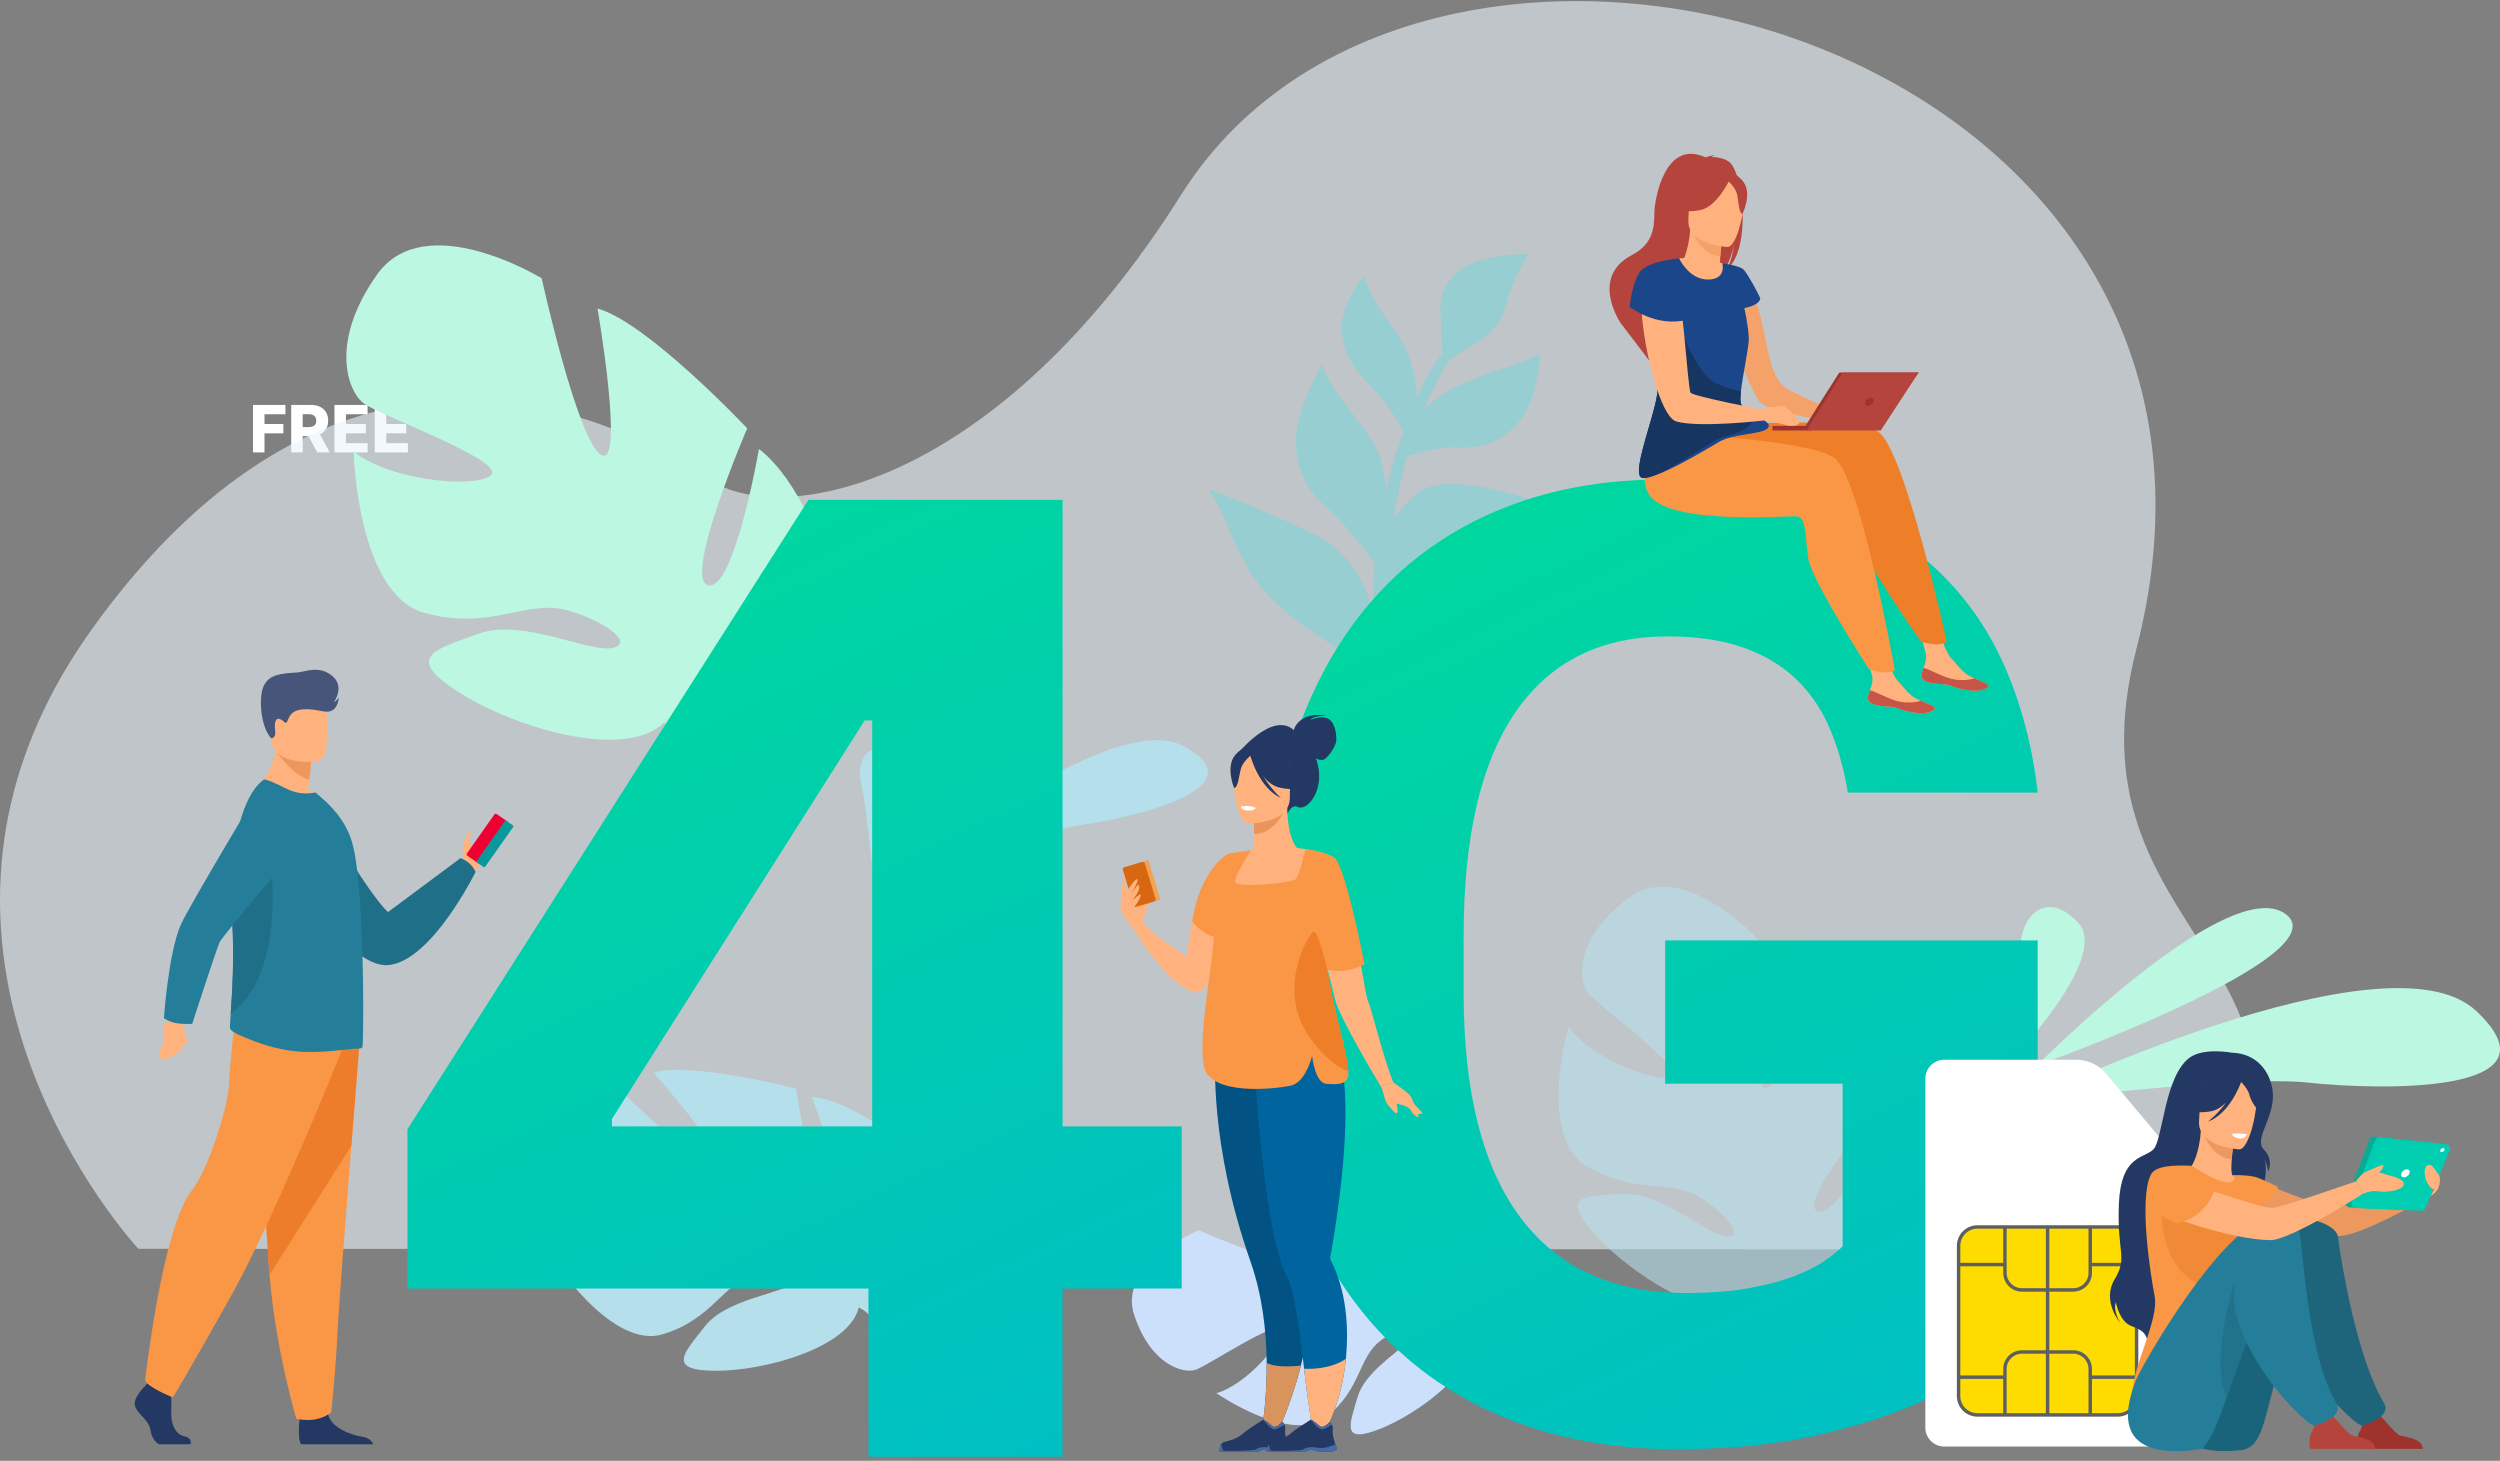 <svg width="421" height="246" viewBox="0 0 421 246" fill="none" xmlns="http://www.w3.org/2000/svg">
<rect x="0" y="0" width="421" height="246" fill="#808080" stroke="none"/>
<path d="M42.605 76.188H44.539V72.973H47.719V71.399H44.539V69.758H48.066V68.188H42.605V76.188ZM49.04 76.188H50.974V73.45H51.966L53.427 76.188H55.536L53.876 73.141C54.755 72.743 55.263 71.957 55.263 70.852C55.263 69.207 54.142 68.188 52.345 68.188H49.04V76.188ZM50.974 71.926V69.747H51.927C52.794 69.747 53.259 70.11 53.259 70.852C53.259 71.594 52.794 71.926 51.927 71.926H50.974ZM56.323 76.188H61.901V74.618H58.257V72.973H61.616V71.399H58.257V69.758H61.901V68.188H56.323V76.188ZM63.112 76.188H68.69V74.618H65.046V72.973H68.405V71.399H65.046V69.758H68.69V68.188H63.112V76.188Z" fill="white"/>
<path opacity="0.6" d="M23.304 210.301C23.304 210.301 -23.386 160.242 15.409 106.044C49.828 57.957 89.959 61.243 119.401 80.757C131.942 89.07 168.096 81.782 198.869 32.851C240.834 -33.878 386.299 6.593 359.776 109.257C346.941 158.939 398.84 160.744 372.396 210.406L23.304 210.301Z" fill="#EBF3FA"/>
<path d="M342.983 179.46C342.983 179.46 375.329 146.866 384.899 153.925C394.47 160.983 342.983 179.46 342.983 179.46Z" fill="#BCF7E2"/>
<path d="M340.762 185.608C340.762 185.608 401.891 156.07 417 170.25C432.109 184.43 400.385 183.585 388.606 182.304C376.829 181.024 340.762 185.608 340.762 185.608Z" fill="#BCF7E2"/>
<path d="M337.952 178.916C337.952 178.916 338.195 177.353 338.523 175.063C339.163 170.598 340.121 163.375 340.214 159.627C340.355 153.956 344.799 149.798 349.989 155.41C355.179 161.022 339.833 177.304 339.833 177.304L337.952 178.916Z" fill="#BCF7E2"/>
<path d="M150.354 144.891C150.354 144.891 166.819 116.931 174.612 120.105C182.406 123.279 150.354 144.891 150.354 144.891Z" fill="#B6DFEC"/>
<path d="M149.906 149.491C149.906 149.491 186.629 118.62 199.464 125.712C212.299 132.803 190.41 137.74 182.116 138.91C173.822 140.08 149.906 149.491 149.906 149.491Z" fill="#B6DFEC"/>
<path d="M146.81 145.393C146.81 145.393 146.704 144.28 146.528 142.654C146.185 139.483 145.58 134.366 144.987 131.782C144.091 127.872 146.41 124.249 150.947 127.193C155.484 130.136 147.816 143.961 147.816 143.961L146.81 145.393Z" fill="#B6DFEC"/>
<path d="M84.121 191.854C84.816 181.426 102.049 181.174 102.049 181.174C102.049 181.174 116.784 196.213 120.147 195.965C123.513 195.716 110.049 180.637 110.049 180.637C116.285 178.739 134.053 183.308 134.053 183.308C134.053 183.308 137.054 203.709 140.254 202.636C143.454 201.563 136.679 184.707 136.679 184.707C143.203 185.323 150.386 191.381 150.386 191.381C159.908 201.682 146.248 213.432 146.248 213.432C146.248 213.432 147.44 220.48 153.351 227.65C153.351 227.65 154.619 228.939 156.11 231.262L154.432 231.6C154.205 231.176 153.967 230.77 153.716 230.384C153.716 230.381 153.715 230.378 153.712 230.377C153.709 230.371 153.704 230.365 153.7 230.361C153.533 230.123 153.294 229.785 152.998 229.376L152.997 229.375C152.997 229.373 152.995 229.373 152.995 229.373C152.282 228.469 151.788 227.793 151.462 227.299C151.46 227.298 151.46 227.296 151.459 227.295C149.291 224.44 146.257 220.763 144.608 220.195C144.608 220.195 144.741 219.895 144.812 219.35C144.747 219.619 144.679 219.9 144.608 220.195C142.968 226.955 128.815 230.875 120.485 230.837C112.156 230.797 115.192 227.829 118.766 223.284C122.34 218.738 131.559 217.891 133.939 215.913C136.318 213.933 132.132 213.275 126.881 214.761C121.629 216.246 120.03 222.14 111.579 224.699C103.128 227.257 93.316 212.299 93.316 212.299C99.635 212.958 109.645 207.513 109.645 205.37C109.645 203.226 93.889 206.61 91.304 206.488C88.72 206.361 83.427 202.283 84.121 191.854Z" fill="#B6DFEC"/>
<path d="M63.505 46.223C71.599 34.848 91.218 46.862 91.218 46.862C91.218 46.862 97.299 74.499 101.267 76.617C105.235 78.735 100.622 51.958 100.622 51.958C108.988 54.25 125.83 72.132 125.83 72.132C125.83 72.132 114.913 97.498 119.275 98.561C123.638 99.624 127.812 75.602 127.812 75.602C134.739 80.961 138.597 92.981 138.597 92.981C142.118 111.503 118.47 115.129 118.47 115.129C118.47 115.129 114.875 124.003 116.516 136.383C116.516 136.383 117.043 138.754 117.096 142.464L114.967 141.649C115.008 141.005 115.024 140.372 115.012 139.753C115.014 139.749 115.014 139.746 115.012 139.742C115.012 139.732 115.012 139.724 115.012 139.715C114.991 139.325 114.957 138.771 114.911 138.092V138.09C114.911 138.089 114.911 138.089 114.911 138.087C114.74 136.547 114.656 135.426 114.633 134.632C114.633 134.63 114.633 134.626 114.633 134.624C114.19 129.827 113.345 123.474 111.883 121.653C111.883 121.653 112.243 121.406 112.707 120.837C112.445 121.098 112.171 121.37 111.883 121.653C105.294 128.179 86.578 122.537 77.208 116.549C67.838 110.56 73.344 109.348 80.564 106.725C87.782 104.101 98.778 109.719 102.85 109.163C106.922 108.607 102.662 104.871 95.696 102.815C88.73 100.756 82.794 106.325 71.466 103.206C60.138 100.085 59.556 76.055 59.556 76.055C66.225 81.314 81.332 82.263 82.834 79.823C84.336 77.382 64.188 69.991 61.358 68.006C58.526 66.021 55.412 57.599 63.505 46.223Z" fill="#BCF7E2"/>
<path d="M190.974 221.371C188.199 212.892 201.869 207.182 201.869 207.182C201.869 207.182 218.426 214.381 221.03 213.109C223.636 211.837 208.081 204.198 208.081 204.198C212.451 200.702 228.086 198.64 228.086 198.64C228.086 198.64 236.993 213.837 239.204 211.963C241.414 210.091 230.627 198.909 230.627 198.909C236.03 197.312 243.694 199.812 243.694 199.812C254.58 204.926 247.432 218.598 247.432 218.598C247.432 218.598 250.632 223.797 257.637 227.586C257.637 227.586 259.06 228.201 260.991 229.564L259.761 230.368C259.445 230.105 259.124 229.859 258.801 229.633C258.8 229.632 258.798 229.63 258.795 229.63C258.789 229.627 258.784 229.623 258.781 229.62C258.571 229.485 258.274 229.295 257.907 229.064C257.907 229.064 257.906 229.064 257.906 229.062C257.906 229.062 257.904 229.062 257.904 229.061C257.046 228.572 256.435 228.196 256.018 227.91C256.016 227.91 256.015 227.908 256.015 227.906C253.375 226.338 249.779 224.397 248.283 224.473C248.283 224.473 248.294 224.193 248.177 223.738C248.211 223.972 248.246 224.217 248.283 224.473C249.133 230.349 239.09 237.98 232.432 240.611C225.774 243.243 227.248 239.922 228.649 235.18C230.049 230.437 237.135 226.82 238.403 224.491C239.67 222.163 236.12 222.98 232.403 225.836C228.687 228.692 229.294 233.869 223.368 238.598C217.441 243.326 204.838 234.617 204.838 234.617C210.09 233.118 216.339 225.607 215.653 223.91C214.969 222.214 203.479 229.93 201.377 230.659C199.275 231.389 193.749 229.851 190.974 221.371Z" fill="#CDE0FB"/>
<path opacity="0.6" d="M274.293 151.185C283.374 144.444 296.02 158.144 296.02 158.144C296.02 158.144 294.283 180.538 296.914 183.072C299.548 185.608 302.238 164.209 302.238 164.209C308.3 167.902 317.366 185.408 317.366 185.408C317.366 185.408 302.747 202.107 305.94 203.933C309.132 205.759 318.109 188.504 318.109 188.504C322.312 194.189 322.512 204.212 322.512 204.212C320.91 219.092 301.383 216.319 301.383 216.319C301.383 216.319 296.445 222.213 294.812 231.992C294.812 231.992 294.668 233.915 293.832 236.743L292.343 235.628C292.527 235.147 292.69 234.671 292.827 234.2C292.83 234.197 292.83 234.194 292.83 234.191C292.831 234.184 292.834 234.177 292.836 234.171C292.91 233.871 293.016 233.442 293.14 232.917V232.916C293.14 232.915 293.14 232.915 293.14 232.913C293.369 231.705 293.567 230.835 293.737 230.226C293.737 230.224 293.739 230.221 293.739 230.22C294.524 226.477 295.359 221.458 294.636 219.734C294.636 219.734 294.979 219.632 295.479 219.307C295.21 219.443 294.93 219.585 294.636 219.734C287.89 223.146 274.449 214.493 268.468 207.758C262.487 201.025 267.122 201.39 273.441 201.086C279.761 200.781 287.112 207.612 290.458 208.142C293.804 208.672 291.325 204.841 286.311 201.652C281.299 198.463 275.295 201.302 267.09 196.289C258.884 191.274 264.11 172.902 264.11 172.902C268.131 178.451 279.835 182.7 281.597 181.198C283.359 179.696 269.204 169.38 267.439 167.212C265.678 165.045 265.211 157.927 274.293 151.185Z" fill="#B6DFEC"/>
<path d="M68.62 216.989H146.246V245.313H178.939V216.989H198.997V189.688H178.939V84.182H136.138L68.62 190.16V216.989ZM146.878 189.688H103.05V188.43L145.614 121.318H146.878V189.688Z" fill="url(#paint0_linear)"/>
<g opacity="0.4">
<path d="M245.253 56.769C245.352 56.597 245.663 56.623 245.908 56.764C246.153 56.905 246.217 57.17 246.118 57.342C246.085 57.399 242.729 61.719 239.554 69.496C236.627 76.653 233.255 88.356 233.765 103.128C234.017 109.293 235.106 114.948 236.786 119.953L233.522 118.076C232.362 113.676 231.532 108.703 231.328 103.022C230.802 88.088 235.045 75.439 238.005 68.224C241.213 60.39 245.253 56.769 245.253 56.769Z" fill="#58DBDB"/>
<path d="M236.927 74.236C239.266 70.551 239.5 61.845 234.943 55.796C230.972 50.617 229.648 46.502 229.648 46.502C229.648 46.502 227.214 49.219 226.083 53.446C225.319 56.284 226.787 61.091 229.884 64.014C235.198 69.126 236.927 74.236 236.927 74.236Z" fill="#58DBDB"/>
<path d="M242.921 61.376C247.78 57.844 252.481 56.66 253.683 51.178C254.551 47.029 257.449 42.751 257.449 42.751C257.449 42.751 252.131 42.742 248.083 44.301C244.444 45.714 242.435 48.827 242.568 52.18C242.64 54.508 242.921 61.376 242.921 61.376Z" fill="#58DBDB"/>
<path d="M232.808 96.862C233.278 90.197 234.549 79.877 231.266 74.636C227.478 68.572 224.184 65.992 222.616 61.357C222.616 61.357 220.952 64.058 219.163 69.05C217.605 73.642 217.578 80.104 222.697 84.8C229.12 90.626 232.808 96.862 232.808 96.862Z" fill="#58DBDB"/>
<path d="M259.427 59.508C252.308 63.569 238.218 63.7 235.493 77.298C235.493 77.298 241.524 75.126 245.745 75.343C251.864 75.66 255.74 72.325 257.591 67.978C258.946 64.871 259.427 59.508 259.427 59.508Z" fill="#58DBDB"/>
<path d="M220.748 89.695C229.012 93.836 230.424 100.44 231.878 104.706C233.464 109.124 234.615 115.426 235.238 119.061L233.361 117.982C231.376 115.012 228.055 110.968 223.207 107.877C207.784 97.867 209.818 93.015 203.579 82.34C203.579 82.34 214.313 86.529 220.748 89.695Z" fill="#58DBDB"/>
<path d="M241.198 122.488L235.403 119.156C234.277 114.698 233.32 108.814 235.052 105.618C237.576 100.668 241.642 98.89 248.907 99.104C256.908 99.359 257.371 98.178 257.371 98.178C257.371 98.178 257.67 104.827 253.816 110.766C251.674 114.107 247.27 118.358 241.198 122.488Z" fill="#58DBDB"/>
<path d="M232.779 100.504C239.98 96.489 247.911 97.999 251.621 91.368C254.573 86.054 260.86 85.324 260.86 85.324C260.86 85.324 252.627 81.887 245.771 81.528C239.571 81.164 237.745 83.391 234.914 87.175C230.981 92.306 232.779 100.504 232.779 100.504Z" fill="#58DBDB"/>
</g>
<path d="M343.154 221.782C341.254 224.039 338.663 226.458 335.379 229.039C332.094 231.626 327.97 234.027 323.008 236.244C318.043 238.463 312.188 240.321 305.437 241.811C298.685 243.299 290.931 244.048 282.172 244.048C271.876 244.048 262.481 242.355 253.978 238.974C245.475 235.588 238.192 230.621 232.134 224.072C226.076 217.523 221.388 209.481 218.066 199.951C214.743 190.419 213.083 179.504 213.083 167.204V157.818C213.083 145.519 214.669 134.585 217.847 125.017C221.02 115.449 225.51 107.387 231.312 100.838C237.113 94.289 244.14 89.304 252.386 85.886C260.633 82.467 269.796 80.754 279.868 80.754C290.231 80.754 299.191 82.047 306.748 84.63C314.301 87.213 320.613 90.833 325.687 95.488C330.761 100.147 334.718 105.715 337.565 112.19C340.411 118.665 342.274 125.762 343.15 133.474H311.18C310.522 129.474 309.502 125.853 308.114 122.616C306.725 119.377 304.829 116.611 302.42 114.321C300.012 112.031 297.037 110.264 293.496 109.027C289.955 107.79 285.742 107.169 280.854 107.169C269.612 107.169 261.073 111.408 255.234 119.885C249.393 128.362 246.475 140.934 246.475 157.6V167.206C246.475 183.872 249.647 196.459 255.998 204.973C262.348 213.486 271.656 217.742 283.918 217.742C287.86 217.742 291.289 217.49 294.21 216.979C297.128 216.468 299.628 215.833 301.708 215.068C303.787 214.305 305.519 213.469 306.906 212.558C308.294 211.648 309.426 210.756 310.302 209.883V182.487H280.415V158.361H343.148V221.782H343.154Z" fill="url(#paint1_linear)"/>
<path d="M293.924 47.001C293.924 47.001 295.98 50.036 297.155 56.416C298.182 62.003 299.083 64.067 300.567 65.212C302.051 66.358 310.318 69.741 310.318 69.741L309.699 71.185C309.699 71.185 297.581 69.539 296.22 67.52C294.86 65.502 289.67 53.572 290.073 50.824C290.477 48.076 293.924 47.001 293.924 47.001Z" fill="#F4A269"/>
<path d="M323.599 113.648C323.489 114.826 325.135 115.112 327.041 115.208C328.947 115.303 328.371 115.692 330.982 116.164C333.593 116.635 334.64 115.923 334.83 115.571C334.999 115.259 333.784 114.77 332.489 114.219C332.327 114.15 332.163 114.08 332.001 114.009C330.544 113.37 329.728 112.068 328.592 110.862C327.517 109.718 326.495 106.057 326.495 106.057L322.946 105.302C322.946 105.302 323.943 108.597 324.288 110.004C324.491 110.831 324.192 111.756 323.925 112.461C323.781 112.841 323.636 113.234 323.599 113.648Z" fill="#FFB27D"/>
<path d="M327.039 115.209C328.945 115.303 328.369 115.692 330.98 116.164C333.591 116.636 334.639 115.923 334.828 115.571C334.997 115.259 333.782 114.771 332.488 114.22L332.467 114.241C332.467 114.241 330.63 114.863 328.511 114.289C326.784 113.82 325.113 112.791 323.923 112.459C323.779 112.841 323.634 113.234 323.597 113.648C323.489 114.828 325.135 115.114 327.039 115.209Z" fill="#C65447"/>
<path d="M288.258 71.694C288.258 71.694 311.84 69.925 316.279 72.718C320.719 75.511 327.84 108.05 327.84 108.05C327.84 108.05 327.401 108.4 326.419 108.507C325.506 108.604 323.495 108.07 323.495 108.07C323.495 108.07 313.263 93.512 312.541 89.844C311.82 86.176 311.997 82.904 310.355 82.817C308.714 82.729 288.254 85.297 285.158 79.862C282.064 74.427 284.623 69.045 284.623 69.045L288.258 71.694Z" fill="#EF7E29"/>
<path d="M314.575 117.426C314.465 118.603 316.111 118.89 318.017 118.986C319.923 119.08 319.347 119.469 321.958 119.941C324.569 120.413 325.616 119.7 325.806 119.348C325.975 119.036 324.76 118.548 323.465 117.997C323.303 117.928 323.139 117.857 322.977 117.786C321.52 117.148 320.704 115.845 319.568 114.639C318.493 113.495 317.471 109.834 317.471 109.834L313.922 109.079C313.922 109.079 314.919 112.375 315.264 113.781C315.467 114.609 315.168 115.534 314.901 116.238C314.757 116.619 314.612 117.01 314.575 117.426Z" fill="#FFB27D"/>
<path d="M318.017 118.984C319.923 119.079 319.347 119.468 321.958 119.94C324.569 120.411 325.617 119.699 325.806 119.346C325.975 119.035 324.76 118.546 323.465 117.995L323.445 118.017C323.445 118.017 321.608 118.639 319.489 118.064C317.762 117.596 316.091 116.568 314.901 116.235C314.757 116.617 314.612 117.01 314.575 117.426C314.465 118.603 316.111 118.89 318.017 118.984Z" fill="#C65447"/>
<path d="M283.639 73.149C283.639 73.149 304.589 74.138 308.915 77.102C313.243 80.066 319.087 112.855 319.087 112.855C319.087 112.855 318.634 113.189 317.649 113.256C316.733 113.318 314.745 112.707 314.745 112.707C314.745 112.707 305.089 97.763 304.511 94.07C303.935 90.376 304.238 87.113 302.602 86.961C300.964 86.81 280.42 88.582 277.541 83.031C274.661 77.479 283.639 73.149 283.639 73.149Z" fill="#F99746"/>
<path d="M291.104 27.19C290.174 26.578 289.02 26.442 288.207 26.435C288.43 26.235 288.846 26.184 288.846 26.184C288.349 26.076 287.195 26.499 287.195 26.499C280.388 23.35 278.605 33.533 278.592 35.925C278.578 38.318 278.412 41.061 274.783 42.966C267.639 46.715 272.939 54.44 272.939 54.44C272.991 54.475 277.699 60.69 277.699 60.69C277.652 58.753 285.317 48.486 290.169 45.751C291.411 44.166 292.011 41.258 292.057 41.029C291.705 43.342 291.218 44.621 290.813 45.332C294.99 41.981 293.569 28.811 291.104 27.19Z" fill="#B5453C"/>
<path d="M282.759 43.507C282.759 43.507 284.71 43.322 286.661 43.507C287.986 43.633 289.299 44.043 290.047 44.354C291.894 45.124 291.7 48.383 287.825 47.78C283.95 47.175 282.487 44.472 282.759 43.507Z" fill="#FFB27D"/>
<path d="M289.884 45.883C289.906 45.895 290.436 48.686 287.9 48.575C286.235 48.503 282.642 46.493 282.96 45.071C283.11 44.395 284.369 42.641 284.623 38.64L284.925 38.721L290.022 40.084C290.022 40.084 289.796 41.696 289.691 43.222C289.601 44.506 289.598 45.726 289.884 45.883Z" fill="#FFB27D"/>
<path d="M290.022 40.085C290.022 40.085 289.796 41.698 289.691 43.224C286.806 42.951 285.454 40.22 284.925 38.722L290.022 40.085Z" fill="#F4A269"/>
<path d="M284.428 38.126C284.428 38.126 283.073 35.639 282.847 33.575C282.684 32.101 283.79 26.752 289.18 27.891C289.18 27.891 290.75 28.152 292.17 29.25C293.299 30.125 294.889 31.956 292.667 36.541L292.065 38.099L284.428 38.126Z" fill="#B5453C"/>
<path d="M290.891 41.595C290.891 41.595 284.045 41.253 284.324 37.006C284.603 32.758 283.908 29.854 288.29 29.892C292.674 29.931 293.415 31.608 293.667 33.048C293.921 34.489 292.679 41.575 290.891 41.595Z" fill="#FFB27D"/>
<path d="M291.411 29.995C291.411 29.995 289.206 34.852 286.282 35.398C283.359 35.944 282.164 35.093 282.164 35.093C282.164 35.093 284.484 33.494 285.147 30.477C285.147 30.479 290.157 27.53 291.411 29.995Z" fill="#B5453C"/>
<path d="M290.921 30.369C290.921 30.369 292.244 31.574 292.513 32.679C292.782 33.782 292.787 36.02 293.442 35.988C293.442 35.988 295.08 32.696 293.621 30.674C292.077 28.529 290.921 30.369 290.921 30.369Z" fill="#B5453C"/>
<path d="M297.74 72.047C297.185 72.708 295.457 72.91 293.606 73.213C292.151 73.453 290.624 73.752 289.537 74.389C287.07 75.833 279.005 80.716 276.643 80.493C275.727 80.407 275.898 78.664 276.454 76.35C277.327 72.696 279.156 67.621 279.156 65.416C279.156 64.212 279.558 61.362 280.094 58.104C280.138 57.841 280.182 57.577 280.227 57.309C281.289 50.974 282.759 43.505 282.759 43.505C282.759 43.505 284.398 47.072 287.594 47.072C290.787 47.072 290.046 44.351 290.046 44.351C290.046 44.351 292.961 44.693 293.65 45.433C294.34 46.172 296.085 49.37 296.433 50.241C296.433 50.241 296.504 51.352 293.748 51.879C293.748 51.879 294.419 54.891 294.498 56.898C294.558 58.38 293.483 63.022 293.175 65.91C293.065 66.933 293.052 67.734 293.218 68.098C293.43 68.565 294.12 69.03 294.904 69.485C296.462 70.393 298.397 71.262 297.74 72.047Z" fill="#1C468A"/>
<path d="M294.904 69.488C296.673 72.494 290.108 73.399 289.022 74.034C286.554 75.478 279.007 80.716 276.643 80.493C275.727 80.407 275.898 78.664 276.454 76.35C277.327 72.696 279.156 67.621 279.156 65.416C279.156 64.212 279.558 61.362 280.094 58.104L282.938 55.382C282.938 55.382 285.986 63.236 288.891 64.523C290.414 65.197 292.004 65.642 293.174 65.913C293.064 66.936 293.05 67.738 293.216 68.102C293.43 68.568 294.12 69.033 294.904 69.488Z" fill="#163560"/>
<path d="M281.885 45.857C281.885 45.857 279.453 44.385 277.101 47.178C274.749 49.972 278.772 69.94 282.257 70.966C286.127 72.105 297.309 70.784 297.309 70.784L297.094 69.042C297.094 69.042 285.192 66.767 284.697 66.132C284.2 65.499 283.121 46.179 281.885 45.857Z" fill="#FFB27D"/>
<path d="M282.759 43.507C282.759 43.507 277.763 43.957 276.313 45.594C274.864 47.232 274.439 51.672 274.439 51.672C274.439 51.672 278.838 55.211 284.138 53.838L282.759 43.507Z" fill="#1C468A"/>
<path d="M305.072 71.717H298.475V72.494H305.072V71.717Z" fill="#9E332E"/>
<path d="M303.671 72.388C303.736 72.13 309.736 62.737 309.736 62.737H323.088L316.391 72.137L303.671 72.388Z" fill="#9E332E"/>
<path d="M304.234 72.496C304.298 72.238 310.317 62.739 310.317 62.739H323.088L316.717 72.496H304.234Z" fill="#B5453C"/>
<path d="M315.49 67.649C315.358 68.029 314.943 68.338 314.561 68.338C314.179 68.338 313.976 68.029 314.108 67.649C314.24 67.268 314.655 66.96 315.037 66.96C315.419 66.958 315.622 67.268 315.49 67.649Z" fill="#9E332E"/>
<path d="M296.121 68.939C296.121 68.939 299.996 68.191 300.433 68.378C300.871 68.565 303.31 70.747 303.06 71.183C302.809 71.62 301.809 71.931 300.684 71.557C299.558 71.183 297.121 70.996 296.684 70.435C296.246 69.874 296.121 68.939 296.121 68.939Z" fill="#FFB27D"/>
<path d="M83.683 142.042C83.132 143.521 82.176 145.236 81.172 145.664C80.035 146.147 79.56 146.831 79.56 146.831L78.641 146.299L77.544 145.664C77.544 145.664 77.569 145.543 77.623 145.344C77.676 145.147 77.759 144.872 77.87 144.569C77.87 144.569 78.206 144.138 78 143.595C77.794 143.054 77.835 142.217 78.188 141.706C78.539 141.198 78.879 139.941 79.092 139.978C79.606 140.065 78.84 141.792 79.06 142.112C79.257 142.402 79.506 142.303 79.553 142.281C79.557 142.279 79.558 142.278 79.562 142.276C81.001 141.644 82.747 138.244 83.519 138.702C83.807 138.876 83.918 141.412 83.683 142.042Z" fill="#FFB27D"/>
<path d="M78.705 144.1L80.508 145.364C80.635 145.453 80.812 145.423 80.902 145.295L85.52 138.743C85.61 138.616 85.579 138.439 85.451 138.35L83.648 137.087C83.521 136.997 83.344 137.028 83.254 137.156L78.636 143.708C78.546 143.834 78.576 144.011 78.705 144.1Z" fill="#EE0033"/>
<path d="M80.356 145.258L81.412 145.999C81.508 146.067 81.644 146.043 81.713 145.947L86.409 139.284C86.477 139.188 86.453 139.053 86.357 138.984L85.3 138.242C85.204 138.175 85.069 138.199 85 138.295L80.303 144.958C80.234 145.054 80.258 145.189 80.356 145.258Z" fill="#0B989C"/>
<path d="M52.837 134.698C52.837 134.698 62.012 150.653 65.341 153.588L77.545 144.517C77.545 144.517 79.316 145.057 80.092 146.83C80.092 146.83 72.68 161.883 65.383 162.522C58.086 163.161 47.844 144.478 47.844 144.478L52.837 134.698Z" fill="#1F6F88"/>
<path d="M32.075 243.212H26.774C26.107 242.849 25.512 242.024 25.324 240.791C25.066 239.087 23.151 238.159 22.737 236.767C22.323 235.376 24.446 233.415 24.446 233.415L24.8 232.958L25.169 232.485L28.687 233.31C28.687 233.31 28.775 234.146 28.828 235.211C28.866 235.979 28.887 236.865 28.843 237.643C28.74 239.5 29.363 241.5 31.019 241.862C32.241 242.128 32.187 242.851 32.075 243.212Z" fill="#233862"/>
<path d="M62.84 243.212H50.717C50.133 242.502 50.348 239.884 50.436 239.03C50.455 238.858 50.466 238.757 50.466 238.757C50.466 238.757 54.607 235.457 55.175 237.984C55.191 238.063 55.213 238.141 55.235 238.216C55.952 240.58 59.164 241.655 61.022 241.955C62.23 242.15 62.674 242.775 62.84 243.212Z" fill="#233862"/>
<path d="M60.53 175.744C60.53 175.744 59.901 183.563 59.163 192.963C58.159 205.73 56.951 221.414 56.831 224.384C56.625 229.543 55.795 237.795 55.795 237.795C55.795 237.795 53.83 239.756 49.897 238.929C49.897 238.929 46.392 227.149 45.392 214.683C45.377 214.479 45.361 214.274 45.345 214.067C44.413 201.378 42.965 174.657 42.965 174.657L60.53 175.744Z" fill="#F99746"/>
<path d="M60.53 175.744C60.53 175.744 59.901 183.563 59.163 192.963L45.392 214.686C45.377 214.483 45.361 214.277 45.345 214.07C44.413 201.382 42.965 174.661 42.965 174.661L60.53 175.744Z" fill="#ED7D2B"/>
<path d="M57.659 176.674C57.659 176.674 46.328 204.992 38.877 218.3C31.427 231.609 29.1 235.322 29.1 235.322C29.1 235.322 24.831 233.62 24.444 232.459C24.444 232.459 27.293 206.768 32.282 200.504C35.1 196.966 38.413 186.345 38.568 182.632C38.724 178.918 39.577 171.568 39.577 171.568L57.659 176.674Z" fill="#F99746"/>
<path d="M54.838 135.392C50.411 136.785 42.749 133.026 42.749 133.026C42.749 133.026 46.831 129.972 46.617 123.62L50.041 126.371L52.366 128.24C52.366 128.24 52.356 129.342 52.102 131.271C52.035 131.778 51.952 132.344 51.845 132.962C53.748 134.002 54.838 135.392 54.838 135.392Z" fill="#FFB27D"/>
<path d="M52.367 128.238C52.367 128.238 52.357 129.34 52.104 131.269C49.527 130.828 46.605 126.676 46.605 126.676C47.916 126.299 49.066 126.232 50.042 126.37L52.367 128.238Z" fill="#ED975D"/>
<path d="M53.721 128.134C53.721 128.134 46.407 129.345 45.721 124.793C45.035 120.24 43.629 117.331 48.27 116.365C52.91 115.4 54.081 117 54.681 118.465C55.281 119.927 55.607 127.701 53.721 128.134Z" fill="#FFB27D"/>
<path d="M61.018 176.396C60.885 176.507 60.731 176.573 60.553 176.573C58.891 176.551 54.042 177.471 49.939 177.052C46.48 176.721 43.419 175.699 40.133 174.23C39.697 174.034 38.691 173.5 38.713 173.013C38.728 172.481 38.781 171.708 38.848 170.735C39.082 167.352 39.487 161.533 39.092 154.821C39.021 153.571 38.984 152.331 38.978 151.111C38.945 142.013 40.755 134.01 44.389 131.303C44.7 131.08 46.607 132.01 48.359 132.871C49.978 133.667 51.597 133.756 53.126 133.448L54.656 134.795C56.518 136.519 58.558 138.862 59.445 142.421C60.199 145.448 60.641 150.909 60.886 156.568C60.996 159.132 61.086 161.718 61.109 164.173V164.261C61.131 164.503 61.131 164.77 61.131 165.012C61.219 171.312 61.13 176.307 61.018 176.396Z" fill="#257E99"/>
<path d="M38.849 170.735C39.082 167.352 39.487 161.533 39.092 154.821C39.021 153.571 38.984 152.331 38.979 151.111C40.493 147.448 41.731 144.791 41.731 144.791H45.549C45.549 144.791 48.347 163.851 38.849 170.735Z" fill="#1F6F88"/>
<path d="M31.673 171.391C31.673 171.391 30.818 172.526 30.785 172.979C30.555 176.054 31.964 176.48 28.316 178.189C28.316 178.189 26.757 178.782 26.73 177.576C26.703 176.369 27.812 176.349 27.609 174.663C27.376 172.715 27.4 172.696 28.68 171.68L29.529 170.282L31.673 171.391Z" fill="#FFB27D"/>
<path d="M29.498 172.26C30.874 172.526 32.363 172.419 32.363 172.419C32.363 172.419 36.444 159.848 36.969 158.699C37.495 157.55 49.093 143.961 49.093 143.961L44.261 131.906C44.261 131.906 31.717 152.797 30.443 155.732C28.337 160.583 27.607 171.458 27.607 171.458C27.607 171.458 28.419 172.051 29.498 172.26Z" fill="#257E99"/>
<path d="M45.716 124.355C45.716 124.355 46.467 124.23 46.346 123.199C46.225 122.168 46.227 120.822 47.068 121.073C47.908 121.324 47.95 121.994 48.295 121.603C48.64 121.211 48.647 119.561 51.148 119.447C53.649 119.332 54.664 120.2 55.827 119.689C56.989 119.179 57.052 117.425 57.052 117.425C57.052 117.425 56.721 118.052 56.222 118.251C56.222 118.251 58.162 115.605 55.916 113.791C53.671 111.976 51.379 113.164 50.08 113.243C47.215 113.417 45.365 113.587 44.43 115.464C43.492 117.339 43.878 122.549 45.716 124.355Z" fill="#465579"/>
<path d="M30.325 172.742C30.325 172.742 31.148 173.598 31.2 173.953C31.367 175.095 31.749 175.589 31.558 175.714C31.16 175.972 30.632 175.126 30.379 174.366C30.127 173.609 30.325 172.742 30.325 172.742Z" fill="#FFB27D"/>
<path d="M192.623 154.279C192.623 154.205 193.708 151.969 193.363 151.796C193.019 151.622 192.4 151.649 192.327 152.042C192.257 152.434 192.623 154.279 192.623 154.279Z" fill="#FFB27D"/>
<path d="M208.821 126.478C208.821 126.478 215.183 118.856 218.551 123.734C218.551 123.734 221.064 124.773 221.973 129.038C222.901 133.388 219.998 136.695 218.499 135.878C217.535 135.354 216.807 137.032 216.807 137.032L208.821 126.478Z" fill="#233862"/>
<path d="M200.929 167.04C195.871 165.182 190.999 156.552 190.999 156.552L192.594 155.438C193.923 157.376 199.9 161.096 199.9 161.096C200.037 159.463 200.234 157.981 200.479 156.64C202.139 147.52 205.934 144.818 206.954 144.245C207.117 144.152 207.21 144.115 207.21 144.115C207.21 144.115 207.207 144.182 207.199 144.309C207.183 144.583 207.151 145.136 207.099 145.894C206.705 151.542 205.155 168.593 200.929 167.04Z" fill="#FFB27D"/>
<path d="M217.855 122.961C217.855 122.961 218.71 119.549 223.736 120.615C223.736 120.615 221.329 120.314 220.67 121.237C220.67 121.237 222.576 120.366 223.771 121.095C224.966 121.823 225.162 124.276 224.983 125.023C224.805 125.769 223.486 127.99 222.612 127.99C221.738 127.99 220.706 127.226 220.706 127.226L217.855 122.961Z" fill="#233862"/>
<path d="M225.377 176.352C222.877 170.765 221.683 169.185 221.64 167.427C221.607 166.037 222.294 164.538 223.631 160.86C223.945 159.994 224.162 159.103 224.297 158.201C225.353 151.11 221.24 143.446 218.685 142.924C217.973 142.737 216.768 140.176 216.784 136.048L216.464 136.11L211.082 137.173C211.082 137.173 211.204 138.862 211.209 140.454C211.212 141.78 211.133 143.037 210.83 143.195C210.443 143.23 210.213 143.252 210.213 143.252C210.213 143.252 205.725 149.466 205.348 155.245C204.971 161.023 208.942 163.534 205.318 175.083C201.615 186.877 226.756 179.438 225.377 176.352Z" fill="#FFB27D"/>
<path d="M211.078 137.173C211.078 137.173 211.2 138.862 211.205 140.454C214.217 140.37 215.808 137.63 216.461 136.112L211.078 137.173Z" fill="#E8945B"/>
<path d="M217.017 135.526C217.017 135.526 218.595 133.039 218.974 130.913C219.244 129.395 218.468 123.769 212.797 124.58C212.797 124.58 211.149 124.741 209.601 125.784C208.369 126.613 206.593 128.402 208.581 133.314L209.096 134.971L217.017 135.526Z" fill="#233862"/>
<path d="M210.071 138.68C210.071 138.68 217.198 138.798 217.203 134.372C217.208 129.946 218.131 126.981 213.581 126.719C209.032 126.458 208.147 128.145 207.783 129.622C207.422 131.098 208.219 138.535 210.071 138.68Z" fill="#FFB27D"/>
<path d="M210.336 126.61C210.336 126.61 212.288 131.802 215.281 132.569C218.276 133.337 219.573 132.537 219.573 132.537C219.573 132.537 217.277 130.717 216.8 127.543C216.8 127.543 211.808 124.138 210.336 126.61Z" fill="#233862"/>
<path d="M210.82 127.031C210.82 127.031 209.363 128.19 209.008 129.317C208.653 130.444 208.493 132.764 207.815 132.685C207.815 132.685 206.345 129.155 207.998 127.161C209.747 125.043 210.82 127.031 210.82 127.031Z" fill="#233862"/>
<path d="M219.067 229.965C217.274 237.075 214.575 242.527 214.575 242.527L212.224 242.365C212.224 242.365 213.377 236.9 213.311 229.515C213.263 224.353 212.623 218.251 210.578 212.425C203.547 192.404 204.684 177.833 204.684 177.833L217.907 179.374L218.522 179.447C218.578 185.5 218.734 193.72 218.872 200.149C218.994 205.93 219.1 210.26 219.1 210.26C221.64 215.717 220.716 223.421 219.067 229.965Z" fill="#025384"/>
<path d="M234.644 182.285L232.505 182.926C232.505 182.926 225.448 171.252 224.805 168.214C224.596 167.225 224.082 165.245 223.484 163.028C222.245 158.437 220.645 152.818 220.645 152.818L220.118 150.544L218.321 142.787C218.321 142.787 221.76 143.138 223.773 143.977C224.439 144.255 224.947 144.585 225.125 144.972C226.603 148.212 228.079 156.39 229.116 162.223C229.694 165.475 230.135 167.998 230.365 168.532C231.007 170.027 232.968 178.235 234.644 182.285Z" fill="#FFB27D"/>
<path d="M226.652 228.83C225.892 236.918 222.544 242.15 222.544 242.15L221.422 242.963C221.422 242.963 220.359 237.264 219.607 230.484C218.891 224.04 217.909 217.22 216.799 215.137C212.39 206.882 211.062 175.717 211.062 175.717L224.467 175.054C225.816 177.314 226.404 181.02 226.543 185.236C226.896 195.872 224.388 209.741 224.013 211.746C224.013 211.748 224.013 211.748 224.011 211.751C223.982 211.906 224.026 212.059 224.099 212.199C226.767 217.464 227.153 223.486 226.652 228.83Z" fill="#00649F"/>
<path d="M210.548 127.206C210.548 127.206 211.939 132.643 215.716 134.385C215.716 134.385 211.937 131.044 211.616 127.455C211.297 123.867 210.548 127.206 210.548 127.206Z" fill="#233862"/>
<path d="M227.056 180.385C227.08 180.835 227.054 181.195 226.973 181.453C226.688 182.348 225.708 182.756 223.34 182.511C221.894 182.361 221.248 179.942 220.959 177.88C220.089 180.831 218.872 182.488 217.299 182.836C215.002 183.345 203.421 184.749 202.663 179.261C201.829 173.225 204.325 162.535 204.462 156.771C204.123 154.727 204.006 152.953 204.042 151.43C204.138 147.324 205.346 145.023 206.276 144.096C206.539 143.894 206.803 143.769 207.859 143.589C208.4 143.498 209.147 143.392 210.208 143.252C210.208 143.252 210.641 143.203 210.63 143.22C210.434 143.569 207.812 147.53 208.016 148.547C208.231 149.614 217.534 148.654 218.176 148.067C218.818 147.481 219.832 142.991 219.832 142.991C219.832 142.991 223.125 143.35 224.738 144.519C224.738 144.519 224.731 144.526 224.721 144.539C224.915 144.679 225.06 144.826 225.145 144.984C226.864 148.248 228.58 156.483 229.789 162.358C226.862 163.965 224.305 163.486 223.512 163.274C224.55 170.039 226.902 177.302 227.056 180.385Z" fill="#F99746"/>
<path d="M192.594 155.438C192.594 155.219 192.779 152.045 192.212 151.378C191.646 150.711 190.489 149.764 190.125 149.793C189.762 149.821 188.339 151.706 188.767 153.152C189.194 154.596 191.001 156.552 191.001 156.552L192.594 155.438Z" fill="#FFB27D"/>
<path d="M195.193 151.557L191.895 152.542C191.785 152.574 191.67 152.514 191.638 152.404L189.752 146.133C189.72 146.024 189.781 145.909 189.89 145.877L193.189 144.892C193.299 144.86 193.414 144.92 193.446 145.03L195.332 151.301C195.364 151.408 195.302 151.523 195.193 151.557Z" fill="#F1A34F"/>
<path d="M194.335 151.812L191.342 152.707C191.148 152.764 190.943 152.655 190.886 152.461L189.093 146.495C189.035 146.301 189.145 146.097 189.34 146.04L192.332 145.146C192.527 145.088 192.731 145.198 192.789 145.392L194.582 151.357C194.639 151.549 194.529 151.753 194.335 151.812Z" fill="#D86713"/>
<path d="M226.652 228.83C225.892 236.918 222.544 242.15 222.544 242.15L221.402 243.188C221.402 243.188 220.359 237.264 219.607 230.484C220.4 230.541 223.891 230.668 226.652 228.83Z" fill="#FFB27D"/>
<path d="M219.067 229.965C217.274 237.075 214.575 242.527 214.575 242.527L212.224 242.365C212.224 242.365 213.377 236.9 213.311 229.516C214.109 229.915 215.754 230.321 219.067 229.965Z" fill="#D9935C"/>
<path d="M215.928 244.491H214.428C213.926 244.412 213.554 244.267 213.039 244.2C212.256 244.097 211.896 244.417 211.824 244.491C211.813 244.502 211.81 244.507 211.81 244.507H205.437C205.277 244.279 205.431 243.75 205.581 243.361C205.682 243.096 205.904 242.896 206.178 242.817C206.854 242.621 208.185 242.448 209.405 241.346C210.091 240.728 212.721 239.071 212.721 239.071L212.734 239.068C212.792 239.07 213.067 239.154 214.262 240.16C214.881 240.679 215.933 239.427 215.933 239.427C215.933 239.427 216.131 239.59 216.278 239.894C216.396 240.133 216.483 240.463 216.415 240.869C216.32 241.442 216.626 242.505 216.871 243.225C217.02 243.661 217.145 243.969 217.145 243.969C217.145 243.969 217.218 244.33 215.928 244.491Z" fill="#233862"/>
<path d="M216.28 239.894C215.922 240.145 215.166 240.642 214.664 240.706C213.987 240.795 212.721 239.071 212.721 239.071L212.735 239.068C212.792 239.07 213.067 239.154 214.262 240.16C214.881 240.679 215.933 239.427 215.933 239.427C215.933 239.427 216.131 239.59 216.28 239.894Z" fill="#466AA5"/>
<path d="M215.928 244.491H214.428C213.926 244.412 213.554 244.267 213.039 244.2C212.256 244.097 211.896 244.417 211.824 244.491C211.813 244.502 211.81 244.507 211.81 244.507H205.437C205.277 244.279 205.431 243.75 205.581 243.361C205.775 243.189 205.83 244.106 205.936 244.252C206.042 244.399 211.134 244.306 211.428 244.092C211.722 243.878 212.604 243.506 213.835 243.799C214.904 244.053 216.483 243.4 216.873 243.226C217.022 243.663 217.147 243.971 217.147 243.971C217.147 243.971 217.218 244.33 215.928 244.491Z" fill="#466AA5"/>
<path d="M223.933 244.491H222.433C221.931 244.412 221.559 244.267 221.044 244.2C220.261 244.097 219.901 244.417 219.829 244.491C219.818 244.502 219.815 244.507 219.815 244.507H213.442C213.282 244.279 213.436 243.75 213.586 243.361C213.687 243.096 213.909 242.896 214.183 242.817C214.859 242.621 216.19 242.448 217.41 241.346C218.096 240.728 220.726 239.071 220.726 239.071L220.739 239.068C220.797 239.07 221.072 239.154 222.267 240.16C222.886 240.679 223.938 239.427 223.938 239.427C223.938 239.427 224.136 239.59 224.283 239.894C224.402 240.133 224.488 240.463 224.42 240.869C224.325 241.442 224.631 242.505 224.876 243.225C225.025 243.661 225.15 243.969 225.15 243.969C225.15 243.969 225.224 244.33 223.933 244.491Z" fill="#233862"/>
<path d="M224.285 239.894C223.927 240.145 223.171 240.642 222.669 240.706C221.992 240.795 220.726 239.071 220.726 239.071L220.739 239.068C220.797 239.07 221.072 239.154 222.267 240.16C222.886 240.679 223.938 239.427 223.938 239.427C223.938 239.427 224.138 239.59 224.285 239.894Z" fill="#466AA5"/>
<path d="M223.933 244.491H222.433C221.931 244.412 221.559 244.267 221.044 244.2C220.261 244.097 219.901 244.417 219.829 244.491C219.818 244.502 219.815 244.507 219.815 244.507H213.442C213.282 244.279 213.436 243.75 213.586 243.361C213.78 243.189 213.835 244.106 213.941 244.252C214.047 244.399 219.139 244.306 219.433 244.092C219.727 243.878 220.609 243.506 221.84 243.799C222.909 244.053 224.488 243.4 224.878 243.226C225.027 243.663 225.152 243.971 225.152 243.971C225.152 243.971 225.224 244.33 223.933 244.491Z" fill="#466AA5"/>
<path d="M227.056 180.385C225.466 179.856 223.425 178.446 220.973 175.289C214.482 166.925 220.422 157.098 221.218 156.914C222.014 156.731 223.513 163.273 223.513 163.273C224.55 170.039 226.903 177.302 227.056 180.385Z" fill="#EF7E29"/>
<path d="M206.676 143.908C206.676 143.908 202.232 146.137 200.751 155.135C200.751 155.135 202.206 157.125 204.258 157.711C204.55 157.795 204.856 157.851 205.17 157.866C207.687 158.001 206.676 143.908 206.676 143.908Z" fill="#F99746"/>
<path d="M189.784 150.037C189.784 150.037 191.158 147.929 191.493 148.047C191.972 148.214 190.247 150.888 190.247 150.888C190.247 150.888 191.525 148.89 191.724 149.04C192.179 149.382 191.455 150.637 190.737 151.6C190.737 151.6 192.021 150.428 192.064 150.638C192.211 151.378 190.653 153.172 190.653 153.172L189.782 151.191V150.037H189.784Z" fill="#FFB27D"/>
<path d="M188.755 151.993C188.821 151.735 189.157 146.703 189.301 147.181C189.445 147.658 189.786 150.296 189.786 150.296L188.755 151.993Z" fill="#FFB27D"/>
<path d="M211.464 136.052C211.464 136.052 211.34 136.574 210.039 136.493C210.039 136.493 208.946 136.426 208.98 135.853C208.981 135.853 210.041 135.445 211.464 136.052Z" fill="white"/>
<path d="M234.644 182.286C234.644 182.286 237.224 183.996 237.62 184.717C238.014 185.438 238.935 188.093 238.935 188.093C238.935 188.093 238.277 188.191 237.62 187.044C236.963 185.896 234.793 185.996 234.069 185.372C233.346 184.749 232.505 182.924 232.505 182.924L234.644 182.286Z" fill="#FFB27D"/>
<path d="M232.785 183.49C232.785 183.49 233.214 185.505 233.74 186.095C234.265 186.685 234.989 187.668 235.284 187.406C235.58 187.143 234.955 184.947 234.955 184.947L232.785 183.49Z" fill="#FFB27D"/>
<path d="M237.256 184.948C237.322 185.045 239.59 187.449 239.59 187.449C239.59 187.449 238.769 187.82 238.539 187.449C238.309 187.077 237.256 184.948 237.256 184.948Z" fill="#FFB27D"/>
<path d="M365.4 196.631V240.417C365.4 242.167 363.974 243.599 362.231 243.599H327.396C325.653 243.599 324.228 242.167 324.228 240.417V181.643C324.228 179.893 325.654 178.461 327.396 178.461H349.645C351.591 178.461 353.437 179.324 354.69 180.82L363.458 191.287C364.712 192.783 365.4 194.676 365.4 196.631Z" fill="white"/>
<path d="M359.802 209.803V235.092C359.802 236.842 358.376 238.274 356.633 238.274H332.994C331.251 238.274 329.826 236.842 329.826 235.092V209.803C329.826 208.053 331.252 206.622 332.994 206.622H356.633C358.376 206.622 359.802 208.054 359.802 209.803Z" fill="#FEDC00"/>
<path d="M360.091 209.803V235.092C360.091 237.007 358.54 238.565 356.633 238.565H332.994C331.087 238.565 329.536 237.007 329.536 235.092V209.803C329.536 207.889 331.087 206.331 332.994 206.331H356.633C358.54 206.331 360.091 207.889 360.091 209.803ZM330.115 235.092C330.115 236.686 331.406 237.983 332.994 237.983H356.633C358.22 237.983 359.512 236.686 359.512 235.092V209.803C359.512 208.209 358.221 206.912 356.633 206.912H332.994C331.407 206.912 330.115 208.209 330.115 209.803V235.092Z" fill="#5E6060"/>
<path d="M345.103 206.622H344.524V238.274H345.103V206.622Z" fill="#5E5F5F"/>
<path d="M352.285 206.622V214.353C352.285 216.095 350.874 217.513 349.14 217.513H340.487C338.753 217.513 337.342 216.095 337.342 214.353V206.622H337.921V214.353C337.921 215.775 339.072 216.931 340.487 216.931H349.14C350.555 216.931 351.706 215.775 351.706 214.353V206.622H352.285Z" fill="#5E5F5F"/>
<path d="M352.285 230.542V238.274H351.706V230.542C351.706 229.121 350.555 227.964 349.14 227.964H340.487C339.072 227.964 337.921 229.121 337.921 230.542V238.274H337.342V230.542C337.342 228.8 338.753 227.383 340.487 227.383H349.14C350.874 227.383 352.285 228.8 352.285 230.542Z" fill="#5E5F5F"/>
<path d="M337.631 231.627H329.825V232.209H337.631V231.627Z" fill="#5E5F5F"/>
<path d="M359.801 231.627H351.996V232.209H359.801V231.627Z" fill="#5E5F5F"/>
<path d="M337.631 212.661H329.825V213.242H337.631V212.661Z" fill="#5E5F5F"/>
<path d="M359.801 212.661H351.996V213.242H359.801V212.661Z" fill="#5E5F5F"/>
<path d="M377.782 197.819C377.782 197.819 390.639 203.404 392.973 203.302C395.306 203.201 409.686 198.935 409.686 198.935L409.319 201.401C409.319 201.401 398.221 207.765 394.341 208.125C390.522 208.481 377.461 204.707 376.2 203.912C374.94 203.115 374.117 198.625 377.782 197.819Z" fill="#ED985F"/>
<path d="M375.851 177.275C375.851 177.275 371.107 176.377 368.746 178.097C364.467 181.212 364.238 191.953 362.634 193.552C361.03 195.15 357.164 194.468 356.821 202.747C356.476 211.026 358.36 211.717 356.116 215.414C353.872 219.11 357.066 222.808 357.066 222.808C357.066 222.808 355.758 220.768 356.319 219.295C356.319 219.295 356.863 222.545 358.933 223.307C361.003 224.068 361.311 224.628 361.64 225.745C361.64 225.745 379.306 216.719 379.325 210.319C379.344 203.918 382.801 197.577 381.104 194.803C381.104 194.803 381.86 195.99 381.953 197.31C381.953 197.31 382.972 195.364 381.206 193.553C379.44 191.742 383.278 187.993 382.708 183.652C382.318 180.67 380.221 177.405 375.851 177.275Z" fill="#233862"/>
<path d="M379.343 203.918C378.215 204.7 376.798 205.344 375.021 205.753C368.359 207.288 365.806 201.674 364.846 197.821C365.755 197.302 366.608 197.189 367.104 197.13C367.585 197.073 368.092 197.036 368.511 197.016C369.26 196.444 370.373 194.106 370.62 190.477L370.933 190.561L376.183 191.993C376.183 191.993 375.943 193.658 375.825 195.23C375.734 196.461 375.72 197.637 375.954 197.925C376.362 198.015 376.609 198.072 376.609 198.072C376.609 198.072 376.609 198.074 376.613 198.077C376.684 198.188 378.208 200.685 379.343 203.918Z" fill="#FFB27D"/>
<path d="M376.185 191.99C376.185 191.99 375.944 193.653 375.827 195.226C372.853 194.93 371.472 192.106 370.935 190.558L376.185 191.99Z" fill="#ED985F"/>
<path d="M377.074 193.552C377.074 193.552 370.014 193.163 370.323 188.784C370.634 184.403 369.931 181.404 374.451 181.467C378.972 181.529 379.729 183.263 379.982 184.75C380.238 186.236 378.919 193.54 377.074 193.552Z" fill="#FFB27D"/>
<path d="M379.949 182.299C378.953 180.904 378.108 181.133 377.618 181.497C373.916 179.108 371.207 182.055 371.207 182.055C370.509 185.163 368.106 186.801 368.106 186.801C368.106 186.801 369.334 187.683 372.352 187.136C373.275 186.969 374.129 186.384 374.872 185.657C373.529 187.576 371.793 188.902 371.793 188.902C375.45 187.523 377.224 182.717 377.404 182.208C377.806 182.624 378.595 183.522 378.794 184.361C379.066 185.502 380.236 187.284 380.913 187.254C380.913 187.256 381.442 184.391 379.949 182.299Z" fill="#233862"/>
<path d="M362.837 218.23C362.199 214.981 360.119 201.997 362.199 197.819C362.946 196.318 365.877 196.183 369.091 196.315C370.091 196.958 373.902 199.391 375.468 199.088C375.485 199.084 375.516 199.078 375.556 199.068C376.293 198.884 376.572 198.367 375.957 197.922C375.955 197.92 377.549 197.769 379.526 198.139C380.643 198.348 383.654 199.903 383.654 199.903C383.654 199.903 382.137 202.634 379.901 203.578C380.281 206.969 379.715 208.465 376.187 216.3C373.204 222.923 376.589 228.883 376.589 228.883C376.589 228.883 359.033 242.957 358.935 235.791C358.86 230.398 363.651 222.384 362.837 218.23Z" fill="#F99746"/>
<path d="M377.458 244.188C378.413 244.081 379.273 243.56 379.807 242.763C379.891 242.637 379.982 242.5 380.079 242.355C382.078 239.339 382.855 230.102 387.35 220.261C388.445 217.865 392.376 217.434 393.448 214.726C393.448 214.726 396.085 205.949 388.398 205.689C380.711 205.43 367.812 230.114 367.609 232.701C367.411 235.21 362.526 245.868 377.458 244.188Z" fill="#19647B"/>
<path d="M408.009 243.986H397.069C397.069 243.986 396.66 242.246 397.378 241.063C398.014 240.015 397.77 239.419 397.299 238.553C397.794 238.755 398.436 238.938 399.141 238.898C399.687 238.866 400.263 238.62 400.768 238.327C401.24 238.863 403.256 241.14 403.886 241.592C404.601 242.104 407.788 241.92 408.009 243.986Z" fill="#9E332E"/>
<path d="M363.989 201.223C363.989 201.223 362.566 214.138 371.8 216.844C381.033 219.55 383.656 204.961 376.2 203.911C368.744 202.862 363.989 201.223 363.989 201.223Z" fill="#F08A36"/>
<path d="M393.696 208.226C394.355 213.151 396.927 228.691 401.464 236.273C402.928 238.717 397.779 240.087 397.75 240.08C397.059 239.9 395.908 238.803 395.379 238.327C391.695 235.016 384.216 225.643 384.216 218.128C384.216 214.463 384.151 207.465 386.823 205.687C388.471 204.592 393.434 206.272 393.696 208.226Z" fill="#1E657B"/>
<path d="M370.935 243.986C370.935 243.986 371.34 243.423 372.047 242.355C372.888 241.085 373.819 238.584 374.948 235.38C376.135 232.015 377.542 227.876 379.301 223.57C379.844 222.24 380.42 220.894 381.034 219.551C382.129 217.156 385.14 217.488 386.213 214.778C386.213 214.778 390.394 205.389 382.708 205.131C375.023 204.873 360.415 230.246 359.577 232.705C358.658 235.392 354.176 246.564 370.935 243.986Z" fill="#257E99"/>
<path d="M399.977 243.986H389.037C389.037 243.986 388.628 242.246 389.346 241.063C389.982 240.015 389.738 239.419 389.267 238.553C389.762 238.755 390.404 238.938 391.109 238.898C391.655 238.866 392.231 238.62 392.736 238.327C393.208 238.863 395.224 241.14 395.854 241.592C396.569 242.104 399.758 241.92 399.977 243.986Z" fill="#B5453C"/>
<path d="M374.948 235.378C376.134 232.014 377.542 227.874 379.301 223.568C378.842 220.305 377.851 217.451 376.183 216.3C376.185 216.3 372.143 228.788 374.948 235.378Z" fill="#21728B"/>
<path d="M387.31 207.877C387.969 212.8 388.896 228.691 393.434 236.273C394.897 238.718 389.748 240.087 389.719 240.081C389.028 239.9 387.879 238.803 387.348 238.327C383.665 235.016 376.185 225.644 376.185 218.128C376.185 214.463 380.498 207.76 383.171 205.98C384.817 204.885 387.048 205.921 387.31 207.877Z" fill="#257E99"/>
<path d="M410.992 192.59L399.788 191.404C399.462 191.368 399.153 191.559 399.036 191.863L395.028 202.365C394.852 202.825 395.181 203.322 395.675 203.342L406.793 203.788C407.095 203.8 407.372 203.625 407.489 203.347L411.583 193.585C411.769 193.139 411.474 192.64 410.992 192.59Z" fill="#06AC95"/>
<path d="M411.965 192.691L400.761 191.505C400.435 191.469 400.126 191.66 400.009 191.965L396.001 202.466C395.825 202.926 396.155 203.423 396.648 203.443L407.766 203.89C408.069 203.901 408.346 203.726 408.462 203.448L412.557 193.687C412.743 193.242 412.447 192.741 411.965 192.691Z" fill="#01CDB1"/>
<path d="M405.755 197.594C405.892 197.219 405.697 196.915 405.322 196.915C404.945 196.915 404.53 197.218 404.393 197.594C404.256 197.969 404.45 198.272 404.825 198.272C405.201 198.272 405.618 197.969 405.755 197.594Z" fill="white"/>
<path d="M411.629 193.683C411.697 193.499 411.6 193.349 411.416 193.349C411.232 193.349 411.028 193.499 410.96 193.683C410.892 193.867 410.989 194.017 411.173 194.017C411.359 194.017 411.563 193.867 411.629 193.683Z" fill="white"/>
<path d="M364.848 197.819C364.848 197.819 380.376 203.521 382.708 203.404C384.216 203.329 396.751 198.936 396.751 198.936L397.877 201.059C397.877 201.059 385.676 208.877 382.323 208.838C375.7 208.762 364.528 204.708 363.266 203.913C362.005 203.115 361.184 198.625 364.848 197.819Z" fill="#FFB27D"/>
<path d="M396.751 198.935C396.751 198.935 397.877 197.208 398.997 197.157C400.118 197.107 402.052 197.919 402.715 198.045C403.377 198.171 405.262 198.781 404.701 199.694C404.14 200.608 401.542 200.811 400.422 200.608C399.301 200.404 397.875 201.054 397.875 201.054L396.751 198.935Z" fill="#FFB27D"/>
<path d="M398.693 197.211C398.693 197.211 400.474 196.396 400.984 196.244C401.495 196.092 401.392 196.246 401.239 196.727C401.087 197.209 400.17 197.668 400.17 197.819C400.168 197.969 398.693 197.211 398.693 197.211Z" fill="#FFB27D"/>
<path d="M410.811 198.021C410.811 198.021 409.687 196.249 409.319 196.177C408.198 195.956 408.198 197.427 408.435 198.377C408.69 199.394 409.554 200.356 409.792 200.272C410.032 200.186 411.075 198.956 410.811 198.021Z" fill="#FFB27D"/>
<path d="M410.853 198.375C410.853 198.375 411.211 200.363 409.319 201.399L410.853 198.375Z" fill="#FFB27D"/>
<path d="M378.396 191.033C378.396 191.033 377.728 190.77 375.849 190.922C375.849 190.922 375.949 191.653 377.334 191.724C378.12 191.766 378.396 191.033 378.396 191.033Z" fill="white"/>
<path d="M372.848 200.63C372.848 200.63 371.459 205.013 366.69 206.011C366.69 206.011 358.813 203.591 362.735 198.242C362.735 198.242 366.612 195.37 372.848 200.63Z" fill="#F99746"/>
<defs>
<linearGradient id="paint0_linear" x1="191.593" y1="246.511" x2="114.125" y2="81.61" gradientUnits="userSpaceOnUse">
<stop offset="8.3e-07" stop-color="#00BEC5"/>
<stop offset="1" stop-color="#00D89E"/>
</linearGradient>
<linearGradient id="paint1_linear" x1="335.767" y1="245.262" x2="256.475" y2="79.105" gradientUnits="userSpaceOnUse">
<stop offset="8.3e-07" stop-color="#00BEC5"/>
<stop offset="1" stop-color="#00D89E"/>
</linearGradient>
</defs>
</svg>
